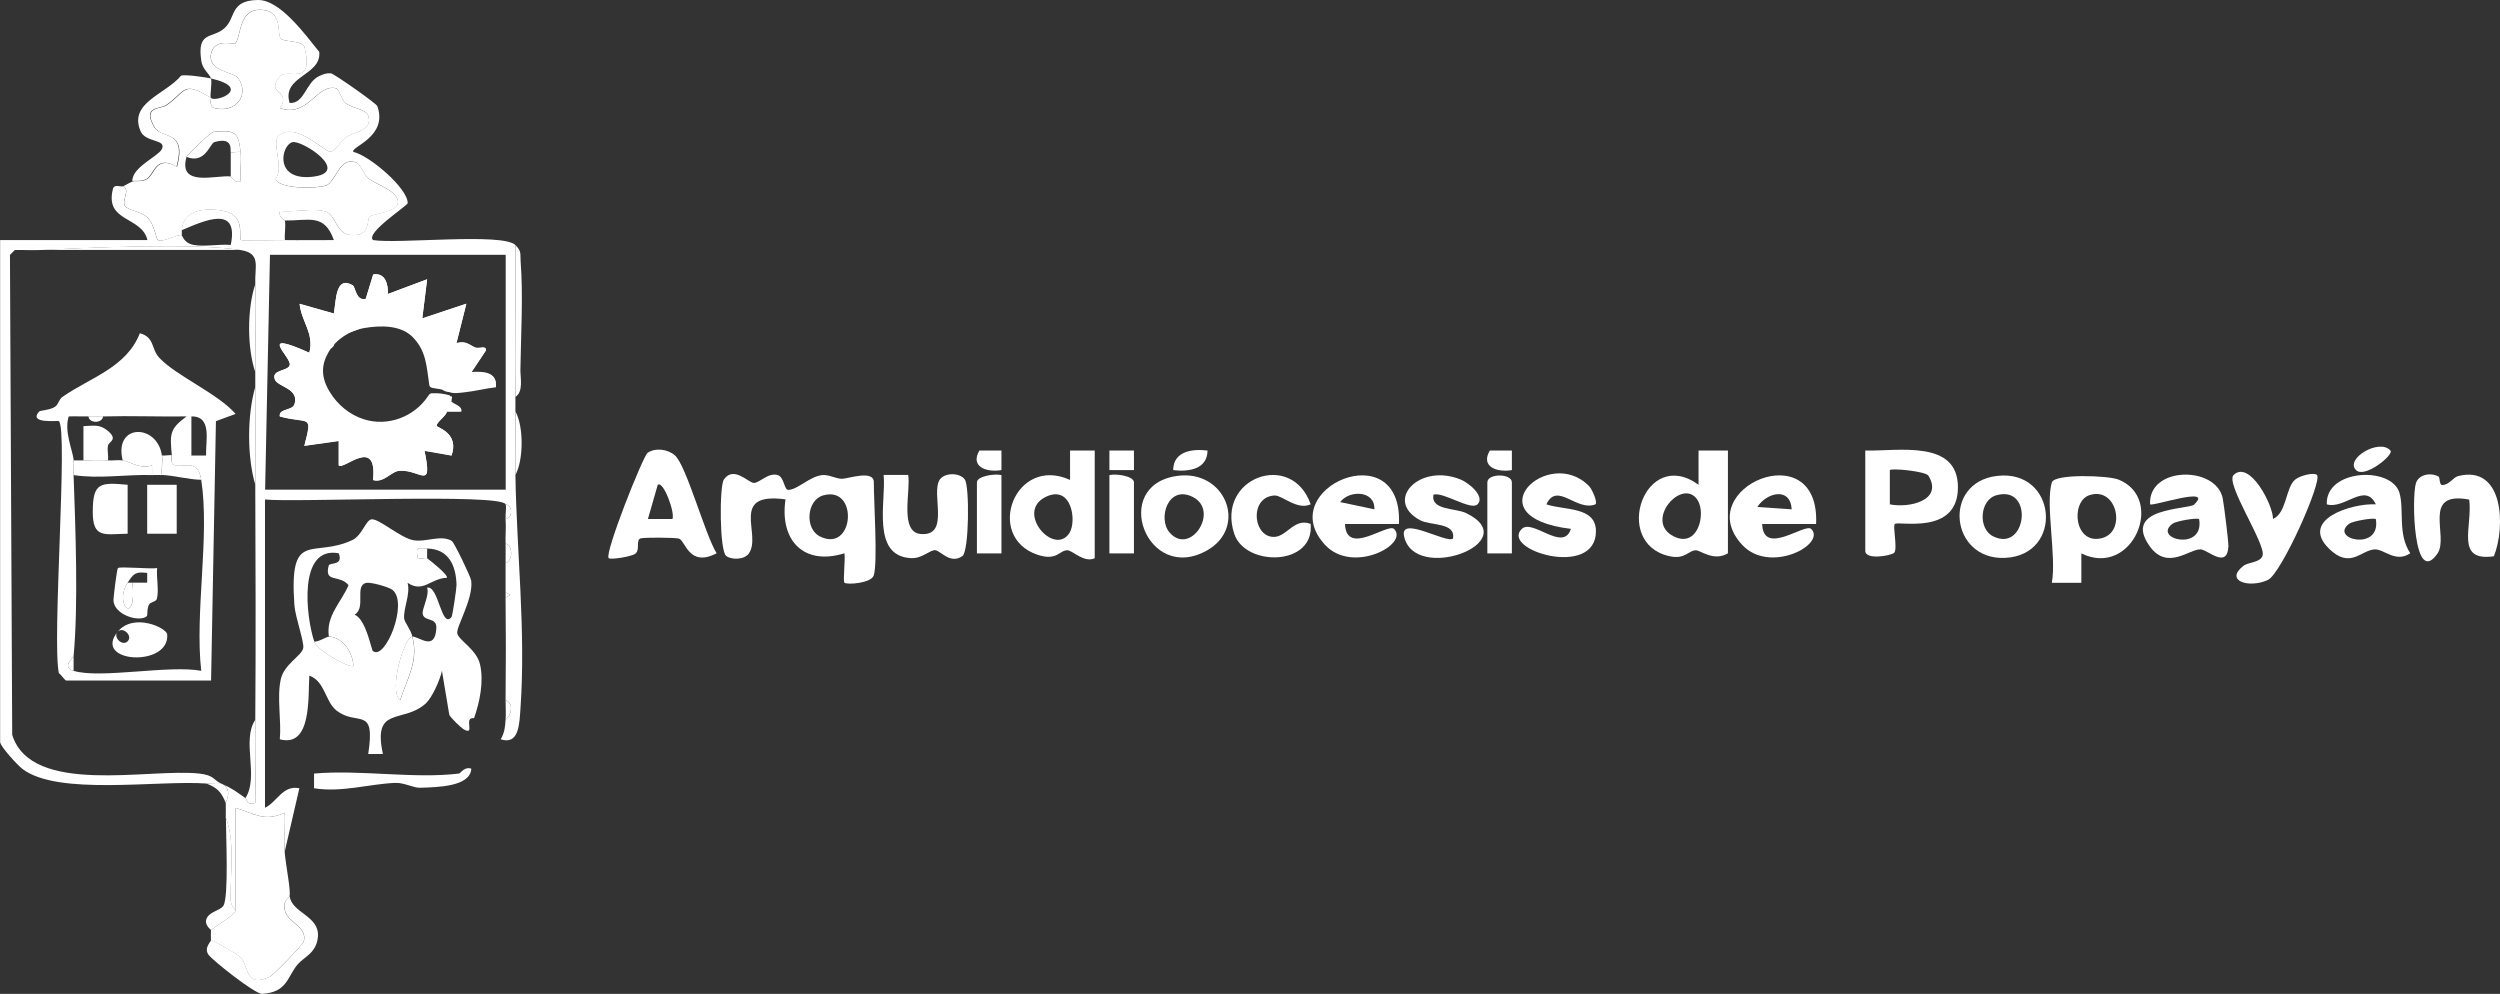 <?xml version="1.0" encoding="UTF-8"?>
<svg id="Layer_2" data-name="Layer 2" xmlns="http://www.w3.org/2000/svg" viewBox="0 0 200.76 79.81">
  <rect x="0" y="0" width="200.76" height="79.81" fill="#333333" stroke="none"/>
  <defs>
    <style>
      .cls-1 {
        fill: #fff;
      }
    </style>
  </defs>
  <g id="Layer_2-2" data-name="Layer 2">
    <g>
      <path class="cls-1" d="M16.95,6.31c-.14-.4-.68-.74-.78-1.39-.38-2.47.87-1.78,1.85-2.65C18.97,1.42,18.43.03,20.71,0c1.79-.03,3.83,2.82,4.93,4.17.18,1.93-3.05,1.92-2.38,4.1,1.21.06,1.29-1.66,2.37-2.16.33-.15.57-.25.95-.22.23.02,3.64,2.41,3.72,2.63.89,2.49-2.2,3.28-1.92,3.68,1.27.28,4.36,2.9,4.36,4.11,0,.21-3.43,2.4-2.78,2.97,1.99.33,10.43-.61,11.43.4.03,4.05-.05,8.13,0,12.18,0,.39,0,.79,0,1.18.03,1.7-.03,3.41,0,5.11.1,6.15.84,12.49.41,18.68-.09,1.3-.11,3.02-1.59,2.54.31-.55.35-.96.39-1.57.49-.38.66-1.35,0-1.57.03-2.74.03-5.51,0-8.25l.39-.2-.39-.2c0-.79,0-1.57,0-2.36.61-.16.59-1.45,0-1.57-.02-.65.05-1.32,0-1.97.59-.08.59-1.08,0-1.18-.35-.9-17.07-.13-19.32-.39v24.76c.99-.48,1.42-1.84,2.76-1.57l-1.18,5.11c-.08-1.03.06-2.11,0-3.14-1.67.76-2.4.05-3.94-.39v8.25c0-.05-.41-.36-.41-.95-.02-2.07.37-4.62-.38-6.52,0-.39.01-.79,0-1.18,0-.09.63-1.12-.39-1.57.98.44,1.15.61,1.97,1.18.14.09.04.61.79.39.02-2.22-.02-4.46,0-6.68.05-6.28.02-12.59,0-18.86,0-2.61.02-5.25,0-7.86,0-.39,0-.79,0-1.18-.02-2.35.1-4.73,0-7.07-.06-1.42.5-2.49-1.18-2.75-3.66-.57-12.14-.19-16.16,0-.65.03-1.32-.02-1.97,0l-.39.39.18,38.54c1.53,4.93,10.98,2.67,15.01,3.11,1.22.13,1.16.53,1.76.8-.19-.08-.84.02-1.18,0-3.91-.28-11.95,1.01-14.78-1.18-.41-.32-1.78-1.81-1.78-2.16V19.28h11.83c-.46-1.94-3.43-1.41-2.78-4.08.11-.47.62-.16.81-.24.63.25-.13,1.17.16,1.58.26.36,1.29.42,1.83.95.5.49.71,1.71.79,1.77.38.27,1.58-.49,1.94-.37.06.02.17.64.97.78.91.16,2.02-.08,2.97,0,.67-3.22-2.05-1.99-3.94-1.18.11-1.7,1.97-1.83,3.34-1.56,1.85.36,1.18,2.09,1.41,2.33.12.13,2.88,0,3.53.02,1.31.02,2.63-.01,3.94,0-.76-2.15-1.97-1.56-3.94-1.57,0-.04-.57-.29-.39-.78,1.08.15,2.71-.27,3.68.06.83.28.79,1.79,2.02,1.88,1.6.13,1.26-1.22,1.48-1.45.29-.3,2.12-.35,2.28-1.09.2-.91-1.74-1.55-2.34-1.98-.41-.3-.58-1.17-1.06-1.33-1.34-.42-1.56,1.6-2.38,1.88-.71.24-3.84.3-4.03-.56.74-.94-.46-3,.33-3.53,1.46-.98,3.66,1.47,4.1,1.37.39-.08.81-.88,1.23-1.16.72-.49,2.16-.5,1.77-1.76-.15-.47-1.33-.61-1.8-.97-.4-.31-.46-1.13-.81-1.21-1.52-.34-2.26,2.41-4.48,1.59,1-1.47-1.2-1.05-.03-2.51.63-.78,2.79.9,2.02-2.34-.15-.61-1.66-.41-1.92-.73-.33-.39.2-2.15-1.47-2.3-1.98-.18-1.67,2.19-2.2,2.71-.08.08-1.55-.44-1.9.69-.42,1.57,1.78,1.55,2.16,2.09.94,1.35-.21,2.84-1.93,2.39-.43-.11-.22-.78-.26-.8-2.3-1.45-2.03-.51-3.59.56-.51.35-1.99.07-.95,1.8.56.93,2.59.17,1.78,3.14-1.69-.95-1.79.6-2.38.97-.5.31-.94.12-1.17.21-.05-1.11,2.07-1.99,2.36-2.56.43-.84-1.32-.51-1.71-1.47-.95-2.28,2-2.93,3.27-4.45.36-.1,1.93.13,2.39.23.12.34-.12,1.46,0,1.57.42.38,3.37-.79,0-1.57ZM23.47,11.42c-.9.26-1.46,3.08,1.57,2.78,3.28-.33-.81-3-1.57-2.78ZM40.6,20.46h-18.92l-.39,18.86h19.32v-18.86Z"/>
      <path class="cls-1" d="M16.95,7.88s-.18.69.26.8c1.72.45,2.86-1.04,1.93-2.39-.38-.55-2.57-.52-2.16-2.09.34-1.13,1.82-.62,1.9-.69.52-.52.22-2.89,2.2-2.71,1.67.15,1.14,1.91,1.47,2.3.26.31,1.77.11,1.92.73.77,3.24-1.4,1.56-2.02,2.34-1.17,1.46,1.03,1.03.03,2.51,2.22.82,2.96-1.94,4.48-1.59.35.08.41.9.81,1.21.46.36,1.65.5,1.8.97.39,1.26-1.06,1.27-1.77,1.76-.42.28-.85,1.08-1.23,1.16-.44.1-2.64-2.35-4.1-1.37-.79.53.41,2.59-.33,3.53.19.86,3.32.8,4.03.56.82-.28,1.04-2.3,2.38-1.88.48.15.65,1.03,1.06,1.33.6.44,2.54,1.07,2.34,1.98-.17.75-2,.8-2.28,1.09-.22.23.12,1.57-1.48,1.45-1.23-.1-1.19-1.6-2.02-1.88-.97-.33-2.6.09-3.68-.06-.18.5.39.74.39.78.08.48-.05,1.07,0,1.57-.65-.01-3.41.11-3.53-.02-.23-.24.44-1.96-1.41-2.33-1.37-.27-3.23-.14-3.34,1.56v.39c-.37-.11-1.56.65-1.94.37-.08-.06-.3-1.29-.79-1.77-.54-.53-1.58-.59-1.83-.95-.29-.41.47-1.33-.16-1.58.24-.1.46-.27.79-.39.23-.09.67.1,1.17-.21.59-.37.69-1.92,2.38-.97.81-2.97-1.22-2.21-1.78-3.14-1.04-1.73.43-1.45.95-1.8,1.56-1.08,1.3-2.02,3.59-.56ZM14.98,12.6c-.71,2.48,2.41,1.43,3.55,1.57.04,0,.28.57.79.39-.05-.77.08-1.59,0-2.36-.17-1.54-.41-1.81-2.18-1.61-.24.03-2.12,1.86-2.16,2Z"/>
      <path class="cls-1" d="M38.07,57.67c-.9-.11.14,1.44-.81.91-.25-.14-1.07-.94-1.18-1.18l-.59-3.53c-.16.74-.78,2.15-1.31,2.63-1.83,1.64-4.28.14-3.43,4.05h-1.18c.61-3.98-.89-2.15-2.58-3.52-.87-.71-.92-2.36-2.15-2.77-.11,1.74.2,5.79-2.37,5.11.14-1.52-.25-3.37.08-4.83.27-1.21,1.68-1.88,1.8-2.49.1-.48-.64-2.48-.71-3.47-.43-6.15,1.47-3.71,4.65-5.21.78-.37,1.06-1.54,1.51-1.66.56-.14,2.33,1.48,3.39,1.67,1,.19,2.21-.47,3.09.06.19.11,1.52,2.87,1.56,3.19.19,1.44-1.22,3.7-1.12,4.23.11.56,1.55,1.28,1.83,2.5.31,1.38-.02,2.99-.48,4.31ZM34.3,44.04c-.67,0-.91-.18-.79.59-.03.42.65.1.79.2.25.18,1.76,1.38,1.58,1.57-1.28.03-1.89,1.25-3.15.4.25.94-.37,2.1-.27,2.89.04.3.52.86.66,1.43-.65.01-1.95,4.37-.98,5.11.63-1.92,1.48-3.14.98-5.11.56,0,1.81,1.22,1.92-.67.05-.91-.94-.51-1.09-1.12-.1-.42.56-1.49.35-2.14.93-.2,1.14,3.35,1.96,2.36.08-.1.4-2.28.4-2.56-.03-1.6-.65-2.92-2.37-2.94ZM25.23,51.51c.26.77,2.93,2.19,3.15,1.96-.05-1.07-.83-2.3-1.97-2.36-.25-1.65,1-2.75,1.58-4.12-.74-.89-1.98-.14-1.59-1.58.07-.26,1.2.04.8-.98-3.3-.61-2.62,5.13-1.97,7.07ZM29.96,52.29c.97.76,2.85-3.84,1.57-4.91-.28-.24-1.78-.66-2.14-.57-.94.24.03,1.98-.91,2.55.93.39,1.34,2.84,1.47,2.94Z"/>
      <path class="cls-1" d="M18.92,73.13v-8.25c1.54.45,2.27,1.15,3.94.39.07,1.04-.08,2.11,0,3.14.09,1.11.51,3.12.39,3.54-.08.27-.63.38-.34,1.29.28.87,1.78,1.21,1.48,2.37-.07.26-2.44,2.69-2.72,2.83-2.03.94-1.64-.84-2.37-1.57-.22-.22-1.87-1.18-2.36-1.38-.02-.26,0-.53,0-.79.37-.35,1.96-1.25,1.97-1.57Z"/>
      <path class="cls-1" d="M70.17,46.2c-.2.64-2.17.78-2.36.59-.13-.12.09-1.88,0-2.36-3.26,1.02-5.22-1.03-4.73-4.33-4.57-.61-1.88,2.82-2.94,4.34-.35.51-1.36.54-1.82.21-.54-.38-.56-5.6-.19-6.14.77-1.13,1.96.24,2.39.27.46.03,1.16-.86,1.93-.63.53.16.51,1.19.85,1.19.74,0,1.76-1.12,2.76-1.19.52-.04,1.04.29,1.55.3.48,0,2.56-.75,2.56.27,0,1.56.32,6.44,0,7.47ZM66.11,39.78c-1.35.38-1.49,2.68-.28,3.29,2.77,1.4,3.15-4.1.28-3.29Z"/>
      <path class="cls-1" d="M57.55,44.43c-2.25,1.18-2.51-1.06-3.04-1.18-.36-.09-2.74-.1-3.05-.02-.44.12-.02.92-.45,1.24-.31.23-1.99.5-2.13.35-.36-.36,2.76-8.21,3.13-8.46.64-.43,1.64-.28,2.19.21.92.81,2.43,6.41,3.35,7.86ZM54,41.68c.22-.52-.73-3.1-1.18-2.75l-.79,2.75h1.97Z"/>
      <path class="cls-1" d="M149.8,36.18c2.59.07,7.43-.92,7.43,2.95,0,3.91-4.8,2.67-5.07,2.95-.18.18.24,2-.05,2.31-.21.23-2.32.61-2.32-.15v-8.06ZM154.86,38.2c-.21-.35-2.92-.62-3.1-.45v2.75c1.55.32,4.31-.31,3.1-2.3Z"/>
      <path class="cls-1" d="M138.76,36.18v8.25c-1.13.68-2.2-.23-2.56-.24-.6-.01-.87.77-2.16.47-4.65-1.06-1.94-8.86,2.36-5.73v-2.75s2.37,0,2.37,0ZM136.33,40.17c-1.2-1.92-4.39,1.69-1.91,2.91,1.93.95,2.59-1.81,1.91-2.91Z"/>
      <path class="cls-1" d="M164.77,38.74c.22-.71,4.52-.56,5.35-.23,3.82,1.53,1.11,7.94-2.98,5.93v2.36s-2.37,0-2.37,0c.39-2.06-.53-6.32,0-8.06ZM167.8,39.76c-1.56.5-1.24,4.08,1.04,3.44,1.92-.54,1.17-4.15-1.04-3.44Z"/>
      <path class="cls-1" d="M87.91,36.18v8.65c-.86.39-1.79-.63-2.18-.64-.66-.03-.82.9-2.44.35-4.23-1.45-1.79-8.01,2.64-6v-2.36s1.97,0,1.97,0ZM85.88,42.8c.61-.96.17-3.93-1.92-2.89-2.45,1.22.7,4.8,1.92,2.89Z"/>
      <path class="cls-1" d="M72.93,38.14c.23,1.2-.73,4.58.99,4.74,2.43.23.8-3.28,1.55-4.37.39-.57,1.62-.57,2.01,0s.34,5.75-.19,6.14c-.98.7-1.76-.44-2.2-.47-.4-.03-1.05.69-1.93.64-3.23-.16-1.99-4.58-2.2-6.68h1.98Z"/>
      <path class="cls-1" d="M195.83,38.27c.11.07.05.68.29.68.58-.01.86-.61,1.28-.72,3.68-.93,3.81,4.1,2.87,6.44-3.15.45-1.7-2.36-1.98-4.55-3.89-.73-1.6,2.96-2.55,4.33-1.92,2.78-2.09-4.53-1.73-5.65.23-.72,1.21-.88,1.83-.52Z"/>
      <path class="cls-1" d="M193.55,44.43c-1.19.81-2.12-.38-2.89-.31-1.08.09-1.95,1.59-3.63-.06-2.39-2.34,1.82-3.66,3.76-3.56-.86-1.82-2.5.43-3.94,0-.12-2.84,5.21-3.09,5.84-.91.39,1.36-.16,3.29.86,4.83ZM190.79,41.69c-.14-.14-1.84.15-2.13.36-1.68,1.24,2.57,2.28,2.13-.36Z"/>
      <path class="cls-1" d="M176.21,40.5c1.6-1.51-3.36.19-3.55,0-.16-3.06,5.27-3.12,5.83-.5.1.48.48,3.54.46,3.89-.1,1.81-1.62.29-2.21.23-.89-.08-2.67,1.74-4.1-.24-2.28-3.17,3.12-2.94,3.58-3.37ZM176.6,41.69c-.14-.14-1.84.15-2.13.36-1.68,1.24,2.57,2.28,2.13-.36Z"/>
      <path class="cls-1" d="M145.85,42.08h-4.34c.09,2.64,3.44-.11,3.94.4,1.22,1.23-3.32,3.66-5.54,1.28-4.22-4.54,6.27-9.05,5.93-1.68ZM143.88,40.9c-.1-1.82-2-1.36-2.76-.19l2.76.19Z"/>
      <path class="cls-1" d="M112.35,42.08h-4.34c.09,2.64,3.44-.11,3.94.4,1.22,1.23-3.32,3.66-5.54,1.28-4.22-4.54,6.27-9.05,5.93-1.68ZM110.37,40.9c.06-1.54-2.03-1.56-2.75-.58l2.75.58Z"/>
      <path class="cls-1" d="M182.52,41.68c1.11-.47,1.02-2.5,1.77-3.15.42-.36,1.55-.61,1.77-.39.47.47-2.87,7.96-3.95,8.44-1.54.69-3.5.05-1.94-1.15.37-.29,1.39-.25,1.53-.84.22-.98-3.03-5.79-2.33-6.45,1.29-1.23,3.18,2.44,3.16,3.53Z"/>
      <path class="cls-1" d="M118.65,40.5c-.53.53-2.74-1.02-3.54-.78-.23,1.28,1.77,1.06,2.64,1.49,4.78,2.34-4.2,5.69-5,1.84-.35-1.68,3.42.62,3.93.2.24-1.32-1.81-1.02-2.65-1.48-2.92-1.57-.05-4.62,3.27-3.26.67.27,1.98,1.37,1.35,1.99Z"/>
      <path class="cls-1" d="M127.61,39.04c.25.26.7,1.28.51,1.46-1.51.61-3.08-1.85-3.94,0,1.44.5,3.98.15,3.98,2.16,0,3.84-7.72,1.5-5.95-.19.87-.83,3.34,1.91,3.94,0-7.97-.95-1.79-6.78,1.46-3.43Z"/>
      <path class="cls-1" d="M94.51,38.22c3.9-.56,5.73,4.11,2.42,5.98-4.83,2.73-7.8-5.21-2.42-5.98ZM93.92,42.76c1.67,1.93,4.05-1.75,1.87-2.85-2.01-1.01-2.83,1.75-1.87,2.85Z"/>
      <path class="cls-1" d="M160.35,38.22c4.85-.59,5.42,6.38.65,6.58-4.39.19-5.05-6.05-.65-6.58ZM160.32,39.77c-1.35.37-1.49,2.68-.28,3.29,2.72,1.38,3.33-4.14.28-3.29Z"/>
      <path class="cls-1" d="M105.25,40.5c-1.08.5-2.3-.74-2.89-.71-1.95.09-1.8,3.04-.28,3.31,1.2.22,1.75-1.57,3.17-1.03.33,3.41-5.24,3.46-6.13.81-1.51-4.52,4.61-6.74,6.13-2.39Z"/>
      <path class="cls-1" d="M23.26,71.95c.15,1.37,2.41,1.58,2.27,3.27-.11,1.33-1.14,1.63-1.65,2.25-.82,1-.82,2.22-2.83,2.34-.56.03-4.02-2.71-4.32-3.16-.37-.55.23-1.03.22-1.17.49.2,2.14,1.16,2.36,1.38.72.73.34,2.51,2.37,1.57.29-.13,2.65-2.57,2.72-2.83.3-1.15-1.2-1.5-1.48-2.37-.29-.91.26-1.02.34-1.29Z"/>
      <path class="cls-1" d="M36.86,62.12c.13-.02.44-.59.99-.39-.09,1.46-2.74,1.48-4.1,1.53-.56.02-1.28-.42-2.02-.39-2.05.08-4.31.79-6.51.43v-1.18c3.67-.33,8.05.44,11.63,0Z"/>
      <path class="cls-1" d="M80.42,38.15v6.29h-1.97v-5.7c0-.52,1.46-.72,1.97-.59Z"/>
      <path class="cls-1" d="M91.06,44.44h-1.97v-6.29c.52-.13,1.97.07,1.97.59v5.7Z"/>
      <path class="cls-1" d="M121.41,44.44h-1.97v-5.7c0-.74,1.97-.74,1.97,0v5.7Z"/>
      <path class="cls-1" d="M18.92,73.13c-.01.32-1.6,1.22-1.97,1.57,0-.05-.56-.4-.37-.91.23-.6,1.1-.65,1.36-1.06.44-.7.2-5.73.2-7.07.75,1.9.36,4.45.38,6.52,0,.59.41.9.41.95Z"/>
      <path class="cls-1" d="M41.39,31.86c-.05-4.05.03-8.13,0-12.18.52.52.37.7.42,1.34.21,2.64.02,5.97-.02,8.69,0,.66.25,1.75-.4,2.16Z"/>
      <path class="cls-1" d="M191.97,36.19c.27.33-2.05,2.24-2.76,1.57-.95-.91,1.89-2.6,2.76-1.57Z"/>
      <path class="cls-1" d="M96.97,36.18c-.02,1.52-1.53,1.72-2.76,1.57.02-1.52,1.53-1.72,2.76-1.57Z"/>
      <rect class="cls-1" x="89.09" y="36.18" width="1.97" height="1.57"/>
      <path class="cls-1" d="M121.41,36.18v1.57c-1.23.21-2.53-.29-1.77-1.57h1.77Z"/>
      <path class="cls-1" d="M80.42,36.18v1.57c-1.23.21-2.53-.29-1.77-1.57h1.77Z"/>
      <path class="cls-1" d="M41.39,38.15c-.03-1.7.03-3.41,0-5.11.66,1.18.67,3.85,0,5.11Z"/>
      <path class="cls-1" d="M17.74,62.91c1.02.45.39,1.48.39,1.57-.36-.89-.68-1.22-1.58-1.57.34.02.99-.08,1.18,0Z"/>
      <path class="cls-1" d="M40.6,45.22c0-.52.01-1.05,0-1.57.59.13.61,1.41,0,1.57Z"/>
      <path class="cls-1" d="M40.6,57.8c.04-.52,0-1.05,0-1.57.66.23.49,1.19,0,1.57Z"/>
      <path class="cls-1" d="M40.6,41.68c-.03-.35.09-.96,0-1.18.59.1.59,1.1,0,1.18Z"/>
      <path class="cls-1" d="M40.6,47.97c0-.13,0-.26,0-.39l.39.2-.39.2Z"/>
      <path class="cls-1" d="M36.66,27.54l.79-3.14-3.54,1.18.39-3.14-3.15,1.18c.02-.72-.17-1.74-1.18-1.57l-.6,1.96c-.79.2-.81-.96-1.05-1.09-1.38-.8-1.32,1.2-1.51,2.27l-2.75-.78c.14,1.43,1.19,2.35.78,3.93-4.3-1.93-1.42.34-1.57.98-.12.53-1.53.35-1.19,1.18.24.58,1.97.7,1.57,1.97-.16.53-1.29.34-1.18.98,2.34.65,2.66-.28,1.97,2.36l2.76-.39v1.96c.38.42,3.12-2.4,2.76,1.18.89.25,1.45-.72,2.14-.75,1.67-.09,2.67,1.64,1.99-1.6l2.17.38c.63-1.77-1.1-2.24-1.18-2.36-.14-.24.86-.91.79-1.17,0,0,1.17,0,1.18,0,.01,0-.41-.4-.47-.44-.28-.22-.55-.46-.44-.86-.45-.14-.92-.2-1.39-.18-.07,0-.14,0-.2.04-.08.04-.13.12-.18.2-1.11,1.66-3.23,2.46-5.15,1.85-1.14-.36-2.12-1.17-2.74-2.2-.32-.52-.55-1.11-.54-1.72,0-.53.19-1.04.46-1.5.61-1.02,1.71-1.72,2.87-1.91,1.25-.21,2.87-.25,3.83.69,1.14,1.12,1.15,2.39,1.37,3.85,0,.06.02.12.06.17.06.07.15.09.24.11.37.07.78.09,1.13.26.51.24.96.13,1.51.07.81-.09,1.6-.3,2.41-.39.12-1.22-1.05-1.23-1.97-1.18l1.18-1.77c.01-.39-.56-.11-.79-.19-.51-.19-.78-.61-1.58-.39Z"/>
      <path class="cls-1" d="M19.32,20.07H3.15c4.02-.19,12.5-.57,16.16,0Z"/>
      <path class="cls-1" d="M20.5,38.93c-.66-2.25-.66-5.58,0-7.86.02,2.61,0,5.25,0,7.86Z"/>
      <path class="cls-1" d="M20.5,57.8c-.02,2.22.01,4.46,0,6.68-.74.22-.65-.3-.79-.39,1.11-1.74-.33-4.6.79-6.29Z"/>
      <path class="cls-1" d="M20.5,29.89c-.66-1.97-.66-5.08,0-7.07.1,2.34-.02,4.73,0,7.07Z"/>
      <path class="cls-1" d="M.79,20.46l.39-.39-.39.39Z"/>
      <path class="cls-1" d="M19.32,12.21c-.22-.05-.71.07-.79,0-.07-.07.28-1.26-1.31-.8-.36.1-.75,1.8-2.24,1.19.04-.14,1.92-1.98,2.16-2,1.77-.2,2.01.07,2.18,1.61Z"/>
      <path class="cls-1" d="M19.32,12.21c.08.76-.06,1.59,0,2.36-.51.18-.74-.39-.79-.39v-1.97c.08.07.57-.05.79,0Z"/>
      <path class="cls-1" d="M33.11,51.12c.49,1.97-.35,3.19-.98,5.11-.97-.74.33-5.1.98-5.11Z"/>
      <path class="cls-1" d="M26.41,51.12c1.14.05,1.92,1.29,1.97,2.36-.22.23-2.89-1.19-3.15-1.96.36.04.99-.4,1.18-.39Z"/>
      <path class="cls-1" d="M34.3,44.04v.79c-.14-.1-.82.22-.79-.2-.12-.76.12-.6.79-.59Z"/>
      <path class="cls-1" d="M4.73,33.82c-.07-.07-2.51.25-1.58-.78.07-.08.92-.11,1.29-.39.26-.2.3-.59.58-.78,2.23-1.56,5.13-2.34,6.21-5.11,1.21.33.89,1.25,1.56,1.97,1.35,1.45,4.72,2.88,6.13,4.51l-1.58.58-.39,20.83H5.32c-.11,0-.39-.46-.59-.59-.57-2.51.75-19.55,0-20.24ZM5.91,36.97c.03.39-.01.79,0,1.18.15,4.32.39,10.34,0,14.54-.01.14-1,.87,0,1.18,2.13.66,7.7-.49,10.25,0-.53-4.67.7-10.85,0-15.33-.3-1.93-1.65-.77-2.29-1.27-.19-.15-.03-.65-.07-.69-.16-1.74-.19-2.13,1.18-3.14-2.23.03-4.48-.06-6.7,0-.39,0-.79,0-1.18,0-.53.01-1.05-.02-1.58,0-.4,1.2.34,2.76.4,3.54ZM16.55,36.58c-.05-1.16.51-3.17-1.18-3.14v3.14s1.18,0,1.18,0Z"/>
      <path class="cls-1" d="M35.87,33.04c.07.26-.93.93-.79,1.17.07.13,1.81.6,1.18,2.36l-2.17-.38c.68,3.24-.32,1.51-1.99,1.6-.69.04-1.26,1-2.14.75.35-3.59-2.38-.76-2.76-1.18v-1.96s-2.76.39-2.76.39c.69-2.64.37-1.72-1.97-2.36-.11-.64,1.01-.45,1.18-.98.4-1.27-1.33-1.39-1.57-1.97-.34-.83,1.06-.65,1.19-1.18.15-.63-2.73-2.91,1.57-.98.41-1.58-.65-2.5-.78-3.93l2.75.78c.19-1.08.13-3.07,1.51-2.27.24.14.26,1.29,1.05,1.09l.6-1.96c1.01-.16,1.21.86,1.18,1.57l3.15-1.18-.39,3.14,3.54-1.18-.79,3.14c-.25.07-1.56,1.21-1.18,1.57l2.76-1.18c.22.08.8-.2.79.19l-1.18,1.77c.92-.05,2.09-.04,1.97,1.18l-3.55.4s-.56.12-.81-.25c-.52-.75-.88-3.09-.5-3.99.18-.43,1.55-.6.92-1.26-.2-.21-1.04,1.19-1.77,1.19-.93,0-1.35-1.51-2.38-1.6-.93-.08-3.32,1.18-3.93,1.2-.7.02-.98-.98-1.77-.79-.24.75.94,1.19.79,1.76-.1.39-1.05.5-1.14.64-.05.09.33.71.25,1.24-.05.3-.5.61-.53.89-.02.2.98,2.76,1.1,2.85.31.25,2.2.27,2.82.84.43.4.06,1.86,1.03,1.2.03-.02-.07-.55.12-.65.89-.47,2.23-.53,3.25-1.3.99-.75.75-2.06,2.56-1.58.06.08-.06.3,0,.39h-1.18c-.07.45.77.73.79.79Z"/>
      <path class="cls-1" d="M38.24,27.93l-2.76,1.18c-.38-.37.93-1.5,1.18-1.57.8-.22,1.07.2,1.58.39Z"/>
      <path class="cls-1" d="M36.27,32.25c.13.2.84.32.79.78h-1.18c-.02-.06-.86-.33-.79-.78h1.18Z"/>
      <path class="cls-1" d="M6.7,36.97c.65,0,1.33-.05,1.97,0,.39.03.8-.05,1.18,0,.5.06,1.47.76,2.37.39v.79c-2.13-.06-4.26.32-6.31,0-.01-.39.03-.79,0-1.18h.79Z"/>
      <path class="cls-1" d="M13.8,36.57s-.11.54.07.69c.64.51,1.99-.66,2.29,1.27-1.08-.03-2.07-.33-3.15-.39-.05-.51.07-1.08,0-1.57.22.05.71-.07.79,0Z"/>
      <path class="cls-1" d="M5.91,53.87c-1-.31-.01-1.04,0-1.18v1.18Z"/>
      <path class="cls-1" d="M8.28,33.43c-.06.59-1.13.59-1.18,0,.39,0,.79,0,1.18,0Z"/>
      <path class="cls-1" d="M10.25,38.93v3.93c-1.86.03-2.81.41-2.8-1.77,0-2.35.61-2.36,2.8-2.16Z"/>
      <path class="cls-1" d="M12.62,45.61c-.08.79.16,1.73-.02,2.47-.06.25-.52.27-.62.45-.2.33-.11.87-.19.95-.54.51-2.63-.06-2.68-1.28,0-.21.27-2.49.36-2.58.14-.15,2.56.09,3.15,0ZM10.25,46.79c-1.14,1.75.75,3.6.39,0h1.18s0-.78,0-.78c-.96-.13-1.11.08-1.57.78Z"/>
      <path class="cls-1" d="M9.46,50.72c1.28-1.54,3.93-.3,3.97.23.2,2.67-6.06,2.3-3.97-.23-.42.42.35,1.22.79.78s-.37-1.2-.79-.78Z"/>
      <rect class="cls-1" x="11.82" y="38.93" width="2.37" height="3.93"/>
      <path class="cls-1" d="M9.85,36.97c-.73-3,2.8-2.95,3.15-.39.07.5-.05,1.06,0,1.57-.26-.02-.53,0-.79,0v-.79c-.89.37-1.86-.33-2.37-.39Z"/>
      <path class="cls-1" d="M8.67,34.61v1.18c-.07.35.05.8,0,1.18-.64-.05-1.33,0-1.97,0v-2.75c.85-.03,1.31-.17,1.97.39Z"/>
      <path class="cls-1" d="M8.67,35.79v-1.18c.84.71.06.85,0,1.18Z"/>
      <path class="cls-1" d="M10.64,46.79c.36,3.6-1.54,1.75-.39,0h.39Z"/>
    </g>
  </g>
</svg>